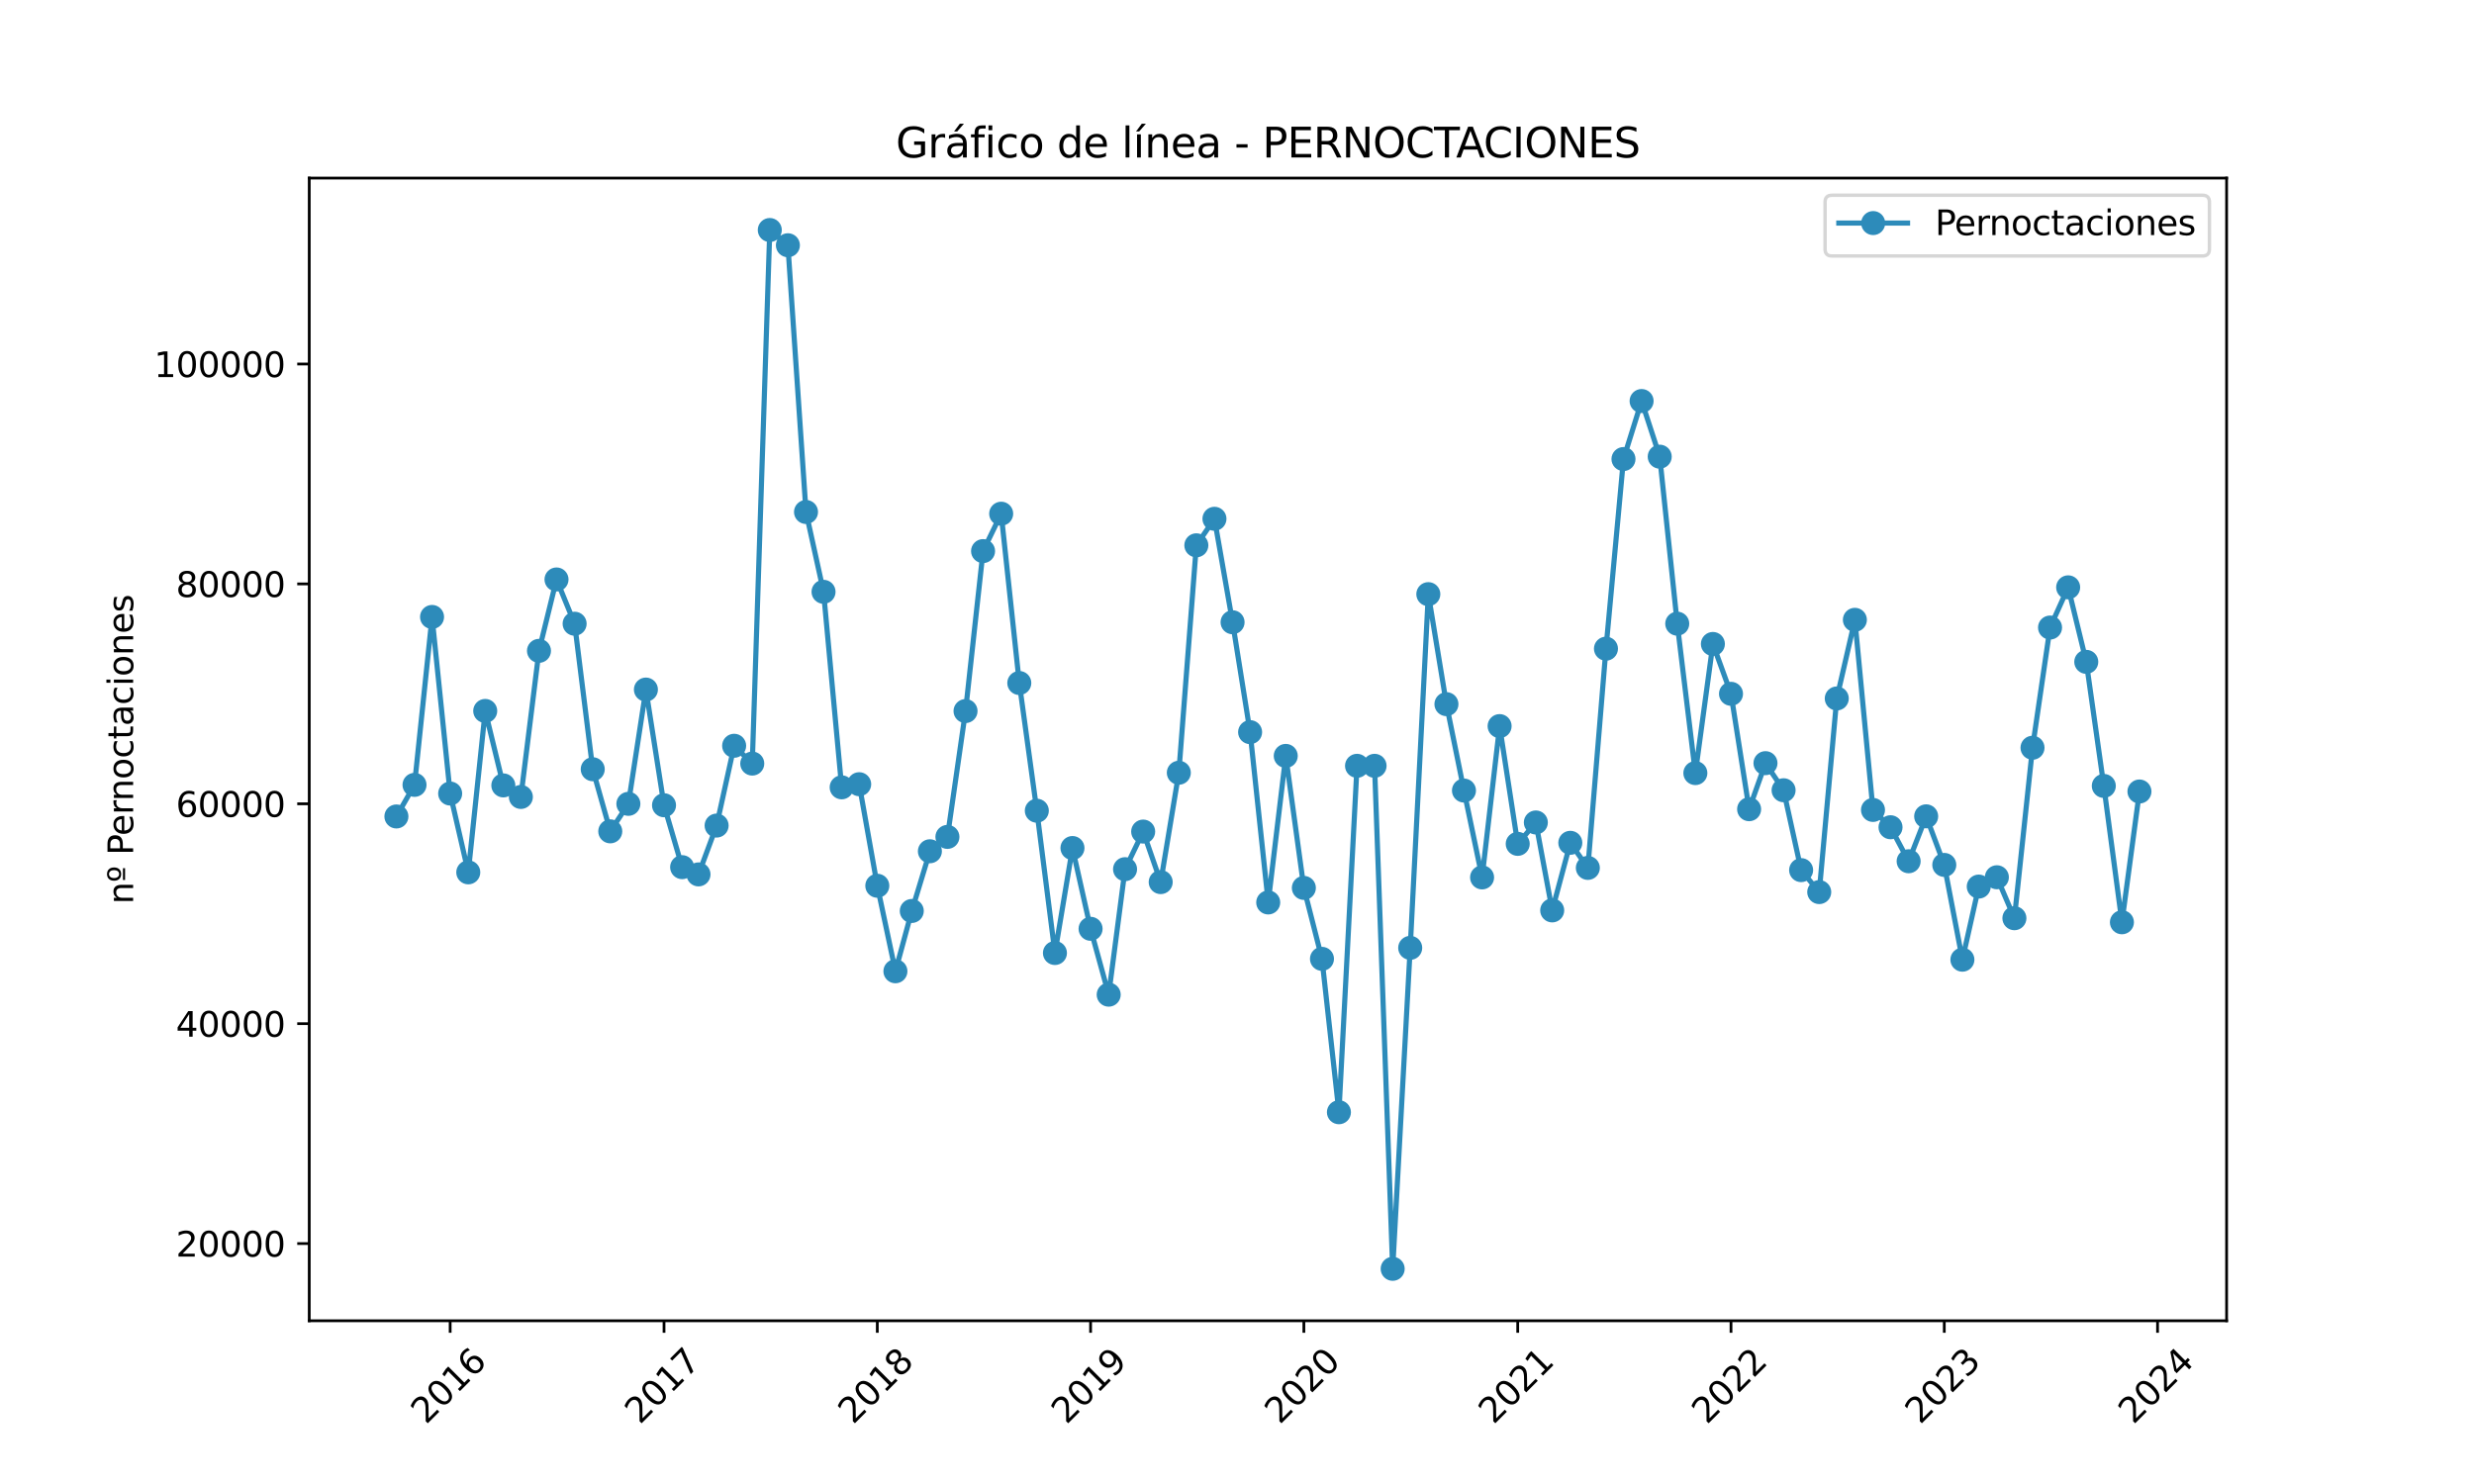 <?xml version="1.0" encoding="utf-8" standalone="no"?>
<!DOCTYPE svg PUBLIC "-//W3C//DTD SVG 1.1//EN"
  "http://www.w3.org/Graphics/SVG/1.1/DTD/svg11.dtd">
<svg xmlns:xlink="http://www.w3.org/1999/xlink" width="720pt" height="432pt" viewBox="0 0 720 432" xmlns="http://www.w3.org/2000/svg" version="1.1">
 <defs>
  <style type="text/css">*{stroke-linejoin: round; stroke-linecap: butt}</style>
 </defs>
 <g id="figure_1">
  <g id="patch_1">
   <path d="M 0 432 
L 720 432 
L 720 0 
L 0 0 
z
" style="fill: #ffffff"/>
  </g>
  <g id="axes_1">
   <g id="patch_2">
    <path d="M 90 384.48 
L 648 384.48 
L 648 51.84 
L 90 51.84 
z
" style="fill: #ffffff"/>
   </g>
   <g id="matplotlib.axis_1">
    <g id="xtick_1">
     <g id="line2d_1">
      <defs>
       <path id="m1e15890be8" d="M 0 0 
L 0 3.5 
" style="stroke: #000000; stroke-width: 0.8"/>
      </defs>
      <g>
       <use xlink:href="#m1e15890be8" x="131.009" y="384.48" style="stroke: #000000; stroke-width: 0.8"/>
      </g>
     </g>
     <g id="text_1">
      <!-- 2016 -->
      <g transform="translate(123.962 414.849) rotate(-45) scale(0.1 -0.1)">
       <defs>
        <path id="DejaVuSans-32" d="M 1228 531 
L 3431 531 
L 3431 0 
L 469 0 
L 469 531 
Q 828 903 1448 1529 
Q 2069 2156 2228 2338 
Q 2531 2678 2651 2914 
Q 2772 3150 2772 3378 
Q 2772 3750 2511 3984 
Q 2250 4219 1831 4219 
Q 1534 4219 1204 4116 
Q 875 4013 500 3803 
L 500 4441 
Q 881 4594 1212 4672 
Q 1544 4750 1819 4750 
Q 2544 4750 2975 4387 
Q 3406 4025 3406 3419 
Q 3406 3131 3298 2873 
Q 3191 2616 2906 2266 
Q 2828 2175 2409 1742 
Q 1991 1309 1228 531 
z
" transform="scale(0.016)"/>
        <path id="DejaVuSans-30" d="M 2034 4250 
Q 1547 4250 1301 3770 
Q 1056 3291 1056 2328 
Q 1056 1369 1301 889 
Q 1547 409 2034 409 
Q 2525 409 2770 889 
Q 3016 1369 3016 2328 
Q 3016 3291 2770 3770 
Q 2525 4250 2034 4250 
z
M 2034 4750 
Q 2819 4750 3233 4129 
Q 3647 3509 3647 2328 
Q 3647 1150 3233 529 
Q 2819 -91 2034 -91 
Q 1250 -91 836 529 
Q 422 1150 422 2328 
Q 422 3509 836 4129 
Q 1250 4750 2034 4750 
z
" transform="scale(0.016)"/>
        <path id="DejaVuSans-31" d="M 794 531 
L 1825 531 
L 1825 4091 
L 703 3866 
L 703 4441 
L 1819 4666 
L 2450 4666 
L 2450 531 
L 3481 531 
L 3481 0 
L 794 0 
L 794 531 
z
" transform="scale(0.016)"/>
        <path id="DejaVuSans-36" d="M 2113 2584 
Q 1688 2584 1439 2293 
Q 1191 2003 1191 1497 
Q 1191 994 1439 701 
Q 1688 409 2113 409 
Q 2538 409 2786 701 
Q 3034 994 3034 1497 
Q 3034 2003 2786 2293 
Q 2538 2584 2113 2584 
z
M 3366 4563 
L 3366 3988 
Q 3128 4100 2886 4159 
Q 2644 4219 2406 4219 
Q 1781 4219 1451 3797 
Q 1122 3375 1075 2522 
Q 1259 2794 1537 2939 
Q 1816 3084 2150 3084 
Q 2853 3084 3261 2657 
Q 3669 2231 3669 1497 
Q 3669 778 3244 343 
Q 2819 -91 2113 -91 
Q 1303 -91 875 529 
Q 447 1150 447 2328 
Q 447 3434 972 4092 
Q 1497 4750 2381 4750 
Q 2619 4750 2861 4703 
Q 3103 4656 3366 4563 
z
" transform="scale(0.016)"/>
       </defs>
       <use xlink:href="#DejaVuSans-32"/>
       <use xlink:href="#DejaVuSans-30" x="63.623"/>
       <use xlink:href="#DejaVuSans-31" x="127.246"/>
       <use xlink:href="#DejaVuSans-36" x="190.869"/>
      </g>
     </g>
    </g>
    <g id="xtick_2">
     <g id="line2d_2">
      <g>
       <use xlink:href="#m1e15890be8" x="193.249" y="384.48" style="stroke: #000000; stroke-width: 0.8"/>
      </g>
     </g>
     <g id="text_2">
      <!-- 2017 -->
      <g transform="translate(186.202 414.849) rotate(-45) scale(0.1 -0.1)">
       <defs>
        <path id="DejaVuSans-37" d="M 525 4666 
L 3525 4666 
L 3525 4397 
L 1831 0 
L 1172 0 
L 2766 4134 
L 525 4134 
L 525 4666 
z
" transform="scale(0.016)"/>
       </defs>
       <use xlink:href="#DejaVuSans-32"/>
       <use xlink:href="#DejaVuSans-30" x="63.623"/>
       <use xlink:href="#DejaVuSans-31" x="127.246"/>
       <use xlink:href="#DejaVuSans-37" x="190.869"/>
      </g>
     </g>
    </g>
    <g id="xtick_3">
     <g id="line2d_3">
      <g>
       <use xlink:href="#m1e15890be8" x="255.319" y="384.48" style="stroke: #000000; stroke-width: 0.8"/>
      </g>
     </g>
     <g id="text_3">
      <!-- 2018 -->
      <g transform="translate(248.272 414.849) rotate(-45) scale(0.1 -0.1)">
       <defs>
        <path id="DejaVuSans-38" d="M 2034 2216 
Q 1584 2216 1326 1975 
Q 1069 1734 1069 1313 
Q 1069 891 1326 650 
Q 1584 409 2034 409 
Q 2484 409 2743 651 
Q 3003 894 3003 1313 
Q 3003 1734 2745 1975 
Q 2488 2216 2034 2216 
z
M 1403 2484 
Q 997 2584 770 2862 
Q 544 3141 544 3541 
Q 544 4100 942 4425 
Q 1341 4750 2034 4750 
Q 2731 4750 3128 4425 
Q 3525 4100 3525 3541 
Q 3525 3141 3298 2862 
Q 3072 2584 2669 2484 
Q 3125 2378 3379 2068 
Q 3634 1759 3634 1313 
Q 3634 634 3220 271 
Q 2806 -91 2034 -91 
Q 1263 -91 848 271 
Q 434 634 434 1313 
Q 434 1759 690 2068 
Q 947 2378 1403 2484 
z
M 1172 3481 
Q 1172 3119 1398 2916 
Q 1625 2713 2034 2713 
Q 2441 2713 2670 2916 
Q 2900 3119 2900 3481 
Q 2900 3844 2670 4047 
Q 2441 4250 2034 4250 
Q 1625 4250 1398 4047 
Q 1172 3844 1172 3481 
z
" transform="scale(0.016)"/>
       </defs>
       <use xlink:href="#DejaVuSans-32"/>
       <use xlink:href="#DejaVuSans-30" x="63.623"/>
       <use xlink:href="#DejaVuSans-31" x="127.246"/>
       <use xlink:href="#DejaVuSans-38" x="190.869"/>
      </g>
     </g>
    </g>
    <g id="xtick_4">
     <g id="line2d_4">
      <g>
       <use xlink:href="#m1e15890be8" x="317.388" y="384.48" style="stroke: #000000; stroke-width: 0.8"/>
      </g>
     </g>
     <g id="text_4">
      <!-- 2019 -->
      <g transform="translate(310.342 414.849) rotate(-45) scale(0.1 -0.1)">
       <defs>
        <path id="DejaVuSans-39" d="M 703 97 
L 703 672 
Q 941 559 1184 500 
Q 1428 441 1663 441 
Q 2288 441 2617 861 
Q 2947 1281 2994 2138 
Q 2813 1869 2534 1725 
Q 2256 1581 1919 1581 
Q 1219 1581 811 2004 
Q 403 2428 403 3163 
Q 403 3881 828 4315 
Q 1253 4750 1959 4750 
Q 2769 4750 3195 4129 
Q 3622 3509 3622 2328 
Q 3622 1225 3098 567 
Q 2575 -91 1691 -91 
Q 1453 -91 1209 -44 
Q 966 3 703 97 
z
M 1959 2075 
Q 2384 2075 2632 2365 
Q 2881 2656 2881 3163 
Q 2881 3666 2632 3958 
Q 2384 4250 1959 4250 
Q 1534 4250 1286 3958 
Q 1038 3666 1038 3163 
Q 1038 2656 1286 2365 
Q 1534 2075 1959 2075 
z
" transform="scale(0.016)"/>
       </defs>
       <use xlink:href="#DejaVuSans-32"/>
       <use xlink:href="#DejaVuSans-30" x="63.623"/>
       <use xlink:href="#DejaVuSans-31" x="127.246"/>
       <use xlink:href="#DejaVuSans-39" x="190.869"/>
      </g>
     </g>
    </g>
    <g id="xtick_5">
     <g id="line2d_5">
      <g>
       <use xlink:href="#m1e15890be8" x="379.458" y="384.48" style="stroke: #000000; stroke-width: 0.8"/>
      </g>
     </g>
     <g id="text_5">
      <!-- 2020 -->
      <g transform="translate(372.412 414.849) rotate(-45) scale(0.1 -0.1)">
       <use xlink:href="#DejaVuSans-32"/>
       <use xlink:href="#DejaVuSans-30" x="63.623"/>
       <use xlink:href="#DejaVuSans-32" x="127.246"/>
       <use xlink:href="#DejaVuSans-30" x="190.869"/>
      </g>
     </g>
    </g>
    <g id="xtick_6">
     <g id="line2d_6">
      <g>
       <use xlink:href="#m1e15890be8" x="441.698" y="384.48" style="stroke: #000000; stroke-width: 0.8"/>
      </g>
     </g>
     <g id="text_6">
      <!-- 2021 -->
      <g transform="translate(434.652 414.849) rotate(-45) scale(0.1 -0.1)">
       <use xlink:href="#DejaVuSans-32"/>
       <use xlink:href="#DejaVuSans-30" x="63.623"/>
       <use xlink:href="#DejaVuSans-32" x="127.246"/>
       <use xlink:href="#DejaVuSans-31" x="190.869"/>
      </g>
     </g>
    </g>
    <g id="xtick_7">
     <g id="line2d_7">
      <g>
       <use xlink:href="#m1e15890be8" x="503.768" y="384.48" style="stroke: #000000; stroke-width: 0.8"/>
      </g>
     </g>
     <g id="text_7">
      <!-- 2022 -->
      <g transform="translate(496.721 414.849) rotate(-45) scale(0.1 -0.1)">
       <use xlink:href="#DejaVuSans-32"/>
       <use xlink:href="#DejaVuSans-30" x="63.623"/>
       <use xlink:href="#DejaVuSans-32" x="127.246"/>
       <use xlink:href="#DejaVuSans-32" x="190.869"/>
      </g>
     </g>
    </g>
    <g id="xtick_8">
     <g id="line2d_8">
      <g>
       <use xlink:href="#m1e15890be8" x="565.838" y="384.48" style="stroke: #000000; stroke-width: 0.8"/>
      </g>
     </g>
     <g id="text_8">
      <!-- 2023 -->
      <g transform="translate(558.791 414.849) rotate(-45) scale(0.1 -0.1)">
       <defs>
        <path id="DejaVuSans-33" d="M 2597 2516 
Q 3050 2419 3304 2112 
Q 3559 1806 3559 1356 
Q 3559 666 3084 287 
Q 2609 -91 1734 -91 
Q 1441 -91 1130 -33 
Q 819 25 488 141 
L 488 750 
Q 750 597 1062 519 
Q 1375 441 1716 441 
Q 2309 441 2620 675 
Q 2931 909 2931 1356 
Q 2931 1769 2642 2001 
Q 2353 2234 1838 2234 
L 1294 2234 
L 1294 2753 
L 1863 2753 
Q 2328 2753 2575 2939 
Q 2822 3125 2822 3475 
Q 2822 3834 2567 4026 
Q 2313 4219 1838 4219 
Q 1578 4219 1281 4162 
Q 984 4106 628 3988 
L 628 4550 
Q 988 4650 1302 4700 
Q 1616 4750 1894 4750 
Q 2613 4750 3031 4423 
Q 3450 4097 3450 3541 
Q 3450 3153 3228 2886 
Q 3006 2619 2597 2516 
z
" transform="scale(0.016)"/>
       </defs>
       <use xlink:href="#DejaVuSans-32"/>
       <use xlink:href="#DejaVuSans-30" x="63.623"/>
       <use xlink:href="#DejaVuSans-32" x="127.246"/>
       <use xlink:href="#DejaVuSans-33" x="190.869"/>
      </g>
     </g>
    </g>
    <g id="xtick_9">
     <g id="line2d_9">
      <g>
       <use xlink:href="#m1e15890be8" x="627.908" y="384.48" style="stroke: #000000; stroke-width: 0.8"/>
      </g>
     </g>
     <g id="text_9">
      <!-- 2024 -->
      <g transform="translate(620.861 414.849) rotate(-45) scale(0.1 -0.1)">
       <defs>
        <path id="DejaVuSans-34" d="M 2419 4116 
L 825 1625 
L 2419 1625 
L 2419 4116 
z
M 2253 4666 
L 3047 4666 
L 3047 1625 
L 3713 1625 
L 3713 1100 
L 3047 1100 
L 3047 0 
L 2419 0 
L 2419 1100 
L 313 1100 
L 313 1709 
L 2253 4666 
z
" transform="scale(0.016)"/>
       </defs>
       <use xlink:href="#DejaVuSans-32"/>
       <use xlink:href="#DejaVuSans-30" x="63.623"/>
       <use xlink:href="#DejaVuSans-32" x="127.246"/>
       <use xlink:href="#DejaVuSans-34" x="190.869"/>
      </g>
     </g>
    </g>
   </g>
   <g id="matplotlib.axis_2">
    <g id="ytick_1">
     <g id="line2d_10">
      <defs>
       <path id="m5a2176516f" d="M 0 0 
L -3.5 0 
" style="stroke: #000000; stroke-width: 0.8"/>
      </defs>
      <g>
       <use xlink:href="#m5a2176516f" x="90" y="362.005" style="stroke: #000000; stroke-width: 0.8"/>
      </g>
     </g>
     <g id="text_10">
      <!-- 20000 -->
      <g transform="translate(51.188 365.804) scale(0.1 -0.1)">
       <use xlink:href="#DejaVuSans-32"/>
       <use xlink:href="#DejaVuSans-30" x="63.623"/>
       <use xlink:href="#DejaVuSans-30" x="127.246"/>
       <use xlink:href="#DejaVuSans-30" x="190.869"/>
       <use xlink:href="#DejaVuSans-30" x="254.492"/>
      </g>
     </g>
    </g>
    <g id="ytick_2">
     <g id="line2d_11">
      <g>
       <use xlink:href="#m5a2176516f" x="90" y="297.995" style="stroke: #000000; stroke-width: 0.8"/>
      </g>
     </g>
     <g id="text_11">
      <!-- 40000 -->
      <g transform="translate(51.188 301.794) scale(0.1 -0.1)">
       <use xlink:href="#DejaVuSans-34"/>
       <use xlink:href="#DejaVuSans-30" x="63.623"/>
       <use xlink:href="#DejaVuSans-30" x="127.246"/>
       <use xlink:href="#DejaVuSans-30" x="190.869"/>
       <use xlink:href="#DejaVuSans-30" x="254.492"/>
      </g>
     </g>
    </g>
    <g id="ytick_3">
     <g id="line2d_12">
      <g>
       <use xlink:href="#m5a2176516f" x="90" y="233.985" style="stroke: #000000; stroke-width: 0.8"/>
      </g>
     </g>
     <g id="text_12">
      <!-- 60000 -->
      <g transform="translate(51.188 237.784) scale(0.1 -0.1)">
       <use xlink:href="#DejaVuSans-36"/>
       <use xlink:href="#DejaVuSans-30" x="63.623"/>
       <use xlink:href="#DejaVuSans-30" x="127.246"/>
       <use xlink:href="#DejaVuSans-30" x="190.869"/>
       <use xlink:href="#DejaVuSans-30" x="254.492"/>
      </g>
     </g>
    </g>
    <g id="ytick_4">
     <g id="line2d_13">
      <g>
       <use xlink:href="#m5a2176516f" x="90" y="169.975" style="stroke: #000000; stroke-width: 0.8"/>
      </g>
     </g>
     <g id="text_13">
      <!-- 80000 -->
      <g transform="translate(51.188 173.774) scale(0.1 -0.1)">
       <use xlink:href="#DejaVuSans-38"/>
       <use xlink:href="#DejaVuSans-30" x="63.623"/>
       <use xlink:href="#DejaVuSans-30" x="127.246"/>
       <use xlink:href="#DejaVuSans-30" x="190.869"/>
       <use xlink:href="#DejaVuSans-30" x="254.492"/>
      </g>
     </g>
    </g>
    <g id="ytick_5">
     <g id="line2d_14">
      <g>
       <use xlink:href="#m5a2176516f" x="90" y="105.965" style="stroke: #000000; stroke-width: 0.8"/>
      </g>
     </g>
     <g id="text_14">
      <!-- 100000 -->
      <g transform="translate(44.825 109.764) scale(0.1 -0.1)">
       <use xlink:href="#DejaVuSans-31"/>
       <use xlink:href="#DejaVuSans-30" x="63.623"/>
       <use xlink:href="#DejaVuSans-30" x="127.246"/>
       <use xlink:href="#DejaVuSans-30" x="190.869"/>
       <use xlink:href="#DejaVuSans-30" x="254.492"/>
       <use xlink:href="#DejaVuSans-30" x="318.115"/>
      </g>
     </g>
    </g>
    <g id="text_15">
     <!-- nº Pernoctaciones -->
     <g transform="translate(38.745 263.201) rotate(-90) scale(0.1 -0.1)">
      <defs>
       <path id="DejaVuSans-6e" d="M 3513 2113 
L 3513 0 
L 2938 0 
L 2938 2094 
Q 2938 2591 2744 2837 
Q 2550 3084 2163 3084 
Q 1697 3084 1428 2787 
Q 1159 2491 1159 1978 
L 1159 0 
L 581 0 
L 581 3500 
L 1159 3500 
L 1159 2956 
Q 1366 3272 1645 3428 
Q 1925 3584 2291 3584 
Q 2894 3584 3203 3211 
Q 3513 2838 3513 2113 
z
" transform="scale(0.016)"/>
       <path id="DejaVuSans-ba" d="M 434 1850 
L 2584 1850 
L 2584 1466 
L 434 1466 
L 434 1850 
z
M 1509 4750 
Q 2069 4750 2391 4404 
Q 2713 4059 2713 3463 
Q 2713 2866 2391 2523 
Q 2069 2181 1509 2181 
Q 950 2181 625 2525 
Q 300 2869 300 3463 
Q 300 4059 625 4404 
Q 950 4750 1509 4750 
z
M 1509 4391 
Q 1181 4391 984 4139 
Q 788 3888 788 3463 
Q 788 3047 986 2797 
Q 1184 2547 1509 2547 
Q 1838 2547 2033 2797 
Q 2228 3047 2228 3463 
Q 2228 3891 2034 4141 
Q 1841 4391 1509 4391 
z
" transform="scale(0.016)"/>
       <path id="DejaVuSans-20" transform="scale(0.016)"/>
       <path id="DejaVuSans-50" d="M 1259 4147 
L 1259 2394 
L 2053 2394 
Q 2494 2394 2734 2622 
Q 2975 2850 2975 3272 
Q 2975 3691 2734 3919 
Q 2494 4147 2053 4147 
L 1259 4147 
z
M 628 4666 
L 2053 4666 
Q 2838 4666 3239 4311 
Q 3641 3956 3641 3272 
Q 3641 2581 3239 2228 
Q 2838 1875 2053 1875 
L 1259 1875 
L 1259 0 
L 628 0 
L 628 4666 
z
" transform="scale(0.016)"/>
       <path id="DejaVuSans-65" d="M 3597 1894 
L 3597 1613 
L 953 1613 
Q 991 1019 1311 708 
Q 1631 397 2203 397 
Q 2534 397 2845 478 
Q 3156 559 3463 722 
L 3463 178 
Q 3153 47 2828 -22 
Q 2503 -91 2169 -91 
Q 1331 -91 842 396 
Q 353 884 353 1716 
Q 353 2575 817 3079 
Q 1281 3584 2069 3584 
Q 2775 3584 3186 3129 
Q 3597 2675 3597 1894 
z
M 3022 2063 
Q 3016 2534 2758 2815 
Q 2500 3097 2075 3097 
Q 1594 3097 1305 2825 
Q 1016 2553 972 2059 
L 3022 2063 
z
" transform="scale(0.016)"/>
       <path id="DejaVuSans-72" d="M 2631 2963 
Q 2534 3019 2420 3045 
Q 2306 3072 2169 3072 
Q 1681 3072 1420 2755 
Q 1159 2438 1159 1844 
L 1159 0 
L 581 0 
L 581 3500 
L 1159 3500 
L 1159 2956 
Q 1341 3275 1631 3429 
Q 1922 3584 2338 3584 
Q 2397 3584 2469 3576 
Q 2541 3569 2628 3553 
L 2631 2963 
z
" transform="scale(0.016)"/>
       <path id="DejaVuSans-6f" d="M 1959 3097 
Q 1497 3097 1228 2736 
Q 959 2375 959 1747 
Q 959 1119 1226 758 
Q 1494 397 1959 397 
Q 2419 397 2687 759 
Q 2956 1122 2956 1747 
Q 2956 2369 2687 2733 
Q 2419 3097 1959 3097 
z
M 1959 3584 
Q 2709 3584 3137 3096 
Q 3566 2609 3566 1747 
Q 3566 888 3137 398 
Q 2709 -91 1959 -91 
Q 1206 -91 779 398 
Q 353 888 353 1747 
Q 353 2609 779 3096 
Q 1206 3584 1959 3584 
z
" transform="scale(0.016)"/>
       <path id="DejaVuSans-63" d="M 3122 3366 
L 3122 2828 
Q 2878 2963 2633 3030 
Q 2388 3097 2138 3097 
Q 1578 3097 1268 2742 
Q 959 2388 959 1747 
Q 959 1106 1268 751 
Q 1578 397 2138 397 
Q 2388 397 2633 464 
Q 2878 531 3122 666 
L 3122 134 
Q 2881 22 2623 -34 
Q 2366 -91 2075 -91 
Q 1284 -91 818 406 
Q 353 903 353 1747 
Q 353 2603 823 3093 
Q 1294 3584 2113 3584 
Q 2378 3584 2631 3529 
Q 2884 3475 3122 3366 
z
" transform="scale(0.016)"/>
       <path id="DejaVuSans-74" d="M 1172 4494 
L 1172 3500 
L 2356 3500 
L 2356 3053 
L 1172 3053 
L 1172 1153 
Q 1172 725 1289 603 
Q 1406 481 1766 481 
L 2356 481 
L 2356 0 
L 1766 0 
Q 1100 0 847 248 
Q 594 497 594 1153 
L 594 3053 
L 172 3053 
L 172 3500 
L 594 3500 
L 594 4494 
L 1172 4494 
z
" transform="scale(0.016)"/>
       <path id="DejaVuSans-61" d="M 2194 1759 
Q 1497 1759 1228 1600 
Q 959 1441 959 1056 
Q 959 750 1161 570 
Q 1363 391 1709 391 
Q 2188 391 2477 730 
Q 2766 1069 2766 1631 
L 2766 1759 
L 2194 1759 
z
M 3341 1997 
L 3341 0 
L 2766 0 
L 2766 531 
Q 2569 213 2275 61 
Q 1981 -91 1556 -91 
Q 1019 -91 701 211 
Q 384 513 384 1019 
Q 384 1609 779 1909 
Q 1175 2209 1959 2209 
L 2766 2209 
L 2766 2266 
Q 2766 2663 2505 2880 
Q 2244 3097 1772 3097 
Q 1472 3097 1187 3025 
Q 903 2953 641 2809 
L 641 3341 
Q 956 3463 1253 3523 
Q 1550 3584 1831 3584 
Q 2591 3584 2966 3190 
Q 3341 2797 3341 1997 
z
" transform="scale(0.016)"/>
       <path id="DejaVuSans-69" d="M 603 3500 
L 1178 3500 
L 1178 0 
L 603 0 
L 603 3500 
z
M 603 4863 
L 1178 4863 
L 1178 4134 
L 603 4134 
L 603 4863 
z
" transform="scale(0.016)"/>
       <path id="DejaVuSans-73" d="M 2834 3397 
L 2834 2853 
Q 2591 2978 2328 3040 
Q 2066 3103 1784 3103 
Q 1356 3103 1142 2972 
Q 928 2841 928 2578 
Q 928 2378 1081 2264 
Q 1234 2150 1697 2047 
L 1894 2003 
Q 2506 1872 2764 1633 
Q 3022 1394 3022 966 
Q 3022 478 2636 193 
Q 2250 -91 1575 -91 
Q 1294 -91 989 -36 
Q 684 19 347 128 
L 347 722 
Q 666 556 975 473 
Q 1284 391 1588 391 
Q 1994 391 2212 530 
Q 2431 669 2431 922 
Q 2431 1156 2273 1281 
Q 2116 1406 1581 1522 
L 1381 1569 
Q 847 1681 609 1914 
Q 372 2147 372 2553 
Q 372 3047 722 3315 
Q 1072 3584 1716 3584 
Q 2034 3584 2315 3537 
Q 2597 3491 2834 3397 
z
" transform="scale(0.016)"/>
      </defs>
      <use xlink:href="#DejaVuSans-6e"/>
      <use xlink:href="#DejaVuSans-ba" x="63.379"/>
      <use xlink:href="#DejaVuSans-20" x="110.498"/>
      <use xlink:href="#DejaVuSans-50" x="142.285"/>
      <use xlink:href="#DejaVuSans-65" x="198.963"/>
      <use xlink:href="#DejaVuSans-72" x="260.486"/>
      <use xlink:href="#DejaVuSans-6e" x="299.85"/>
      <use xlink:href="#DejaVuSans-6f" x="363.229"/>
      <use xlink:href="#DejaVuSans-63" x="424.41"/>
      <use xlink:href="#DejaVuSans-74" x="479.391"/>
      <use xlink:href="#DejaVuSans-61" x="518.6"/>
      <use xlink:href="#DejaVuSans-63" x="579.879"/>
      <use xlink:href="#DejaVuSans-69" x="634.859"/>
      <use xlink:href="#DejaVuSans-6f" x="662.643"/>
      <use xlink:href="#DejaVuSans-6e" x="723.824"/>
      <use xlink:href="#DejaVuSans-65" x="787.203"/>
      <use xlink:href="#DejaVuSans-73" x="848.727"/>
     </g>
    </g>
   </g>
   <g id="line2d_15">
    <path d="M 115.364 237.678 
L 120.635 228.48 
L 125.737 179.595 
L 131.009 231.005 
L 136.28 253.943 
L 141.212 206.957 
L 146.484 228.637 
L 151.585 231.997 
L 156.857 189.463 
L 161.959 168.685 
L 167.23 181.57 
L 172.502 223.926 
L 177.604 242.009 
L 182.875 234.001 
L 187.977 200.738 
L 193.249 234.414 
L 198.52 252.433 
L 203.282 254.542 
L 208.554 240.325 
L 213.655 217.099 
L 218.927 222.281 
L 224.028 66.96 
L 229.3 71.396 
L 234.572 149.043 
L 239.674 172.282 
L 244.945 229.197 
L 250.047 228.288 
L 255.319 257.848 
L 260.59 282.741 
L 265.352 265.187 
L 270.623 247.808 
L 275.725 243.625 
L 280.997 206.995 
L 286.098 160.428 
L 291.37 149.54 
L 296.642 198.827 
L 301.743 236.004 
L 307.015 277.425 
L 312.117 246.864 
L 317.388 270.378 
L 322.66 289.552 
L 327.422 253.022 
L 332.693 242.076 
L 337.795 256.785 
L 343.067 224.947 
L 348.168 158.744 
L 353.44 151.021 
L 358.712 181.141 
L 363.813 213.13 
L 369.085 262.709 
L 374.187 220.047 
L 379.458 258.475 
L 384.73 279.128 
L 389.662 323.778 
L 394.933 222.935 
L 400.035 222.935 
L 405.307 369.36 
L 410.408 275.928 
L 415.68 172.961 
L 420.952 204.985 
L 426.053 230.135 
L 431.325 255.419 
L 436.427 211.373 
L 441.698 245.654 
L 446.97 239.426 
L 451.732 265.023 
L 457.003 245.347 
L 462.105 252.65 
L 467.377 188.835 
L 472.478 133.63 
L 477.75 116.741 
L 483.022 132.938 
L 488.123 181.557 
L 493.395 225.049 
L 498.497 187.462 
L 503.768 201.973 
L 509.04 235.563 
L 513.801 222.159 
L 519.073 230.045 
L 524.175 253.297 
L 529.446 259.691 
L 534.548 203.327 
L 539.82 180.434 
L 545.091 235.777 
L 550.193 240.815 
L 555.465 250.717 
L 560.566 237.64 
L 565.838 251.78 
L 571.11 279.371 
L 575.871 258.088 
L 581.143 255.374 
L 586.245 267.296 
L 591.516 217.672 
L 596.618 182.681 
L 601.89 170.977 
L 607.161 192.67 
L 612.263 228.787 
L 617.535 268.477 
L 622.636 230.41 
" clip-path="url(#pac639913c8)" style="fill: none; stroke: #2d8bba; stroke-width: 1.5; stroke-linecap: square"/>
    <defs>
     <path id="m17017c4b5e" d="M 0 3 
C 0.796 3 1.559 2.684 2.121 2.121 
C 2.684 1.559 3 0.796 3 0 
C 3 -0.796 2.684 -1.559 2.121 -2.121 
C 1.559 -2.684 0.796 -3 0 -3 
C -0.796 -3 -1.559 -2.684 -2.121 -2.121 
C -2.684 -1.559 -3 -0.796 -3 0 
C -3 0.796 -2.684 1.559 -2.121 2.121 
C -1.559 2.684 -0.796 3 0 3 
z
" style="stroke: #2d8bba"/>
    </defs>
    <g clip-path="url(#pac639913c8)">
     <use xlink:href="#m17017c4b5e" x="115.364" y="237.678" style="fill: #2d8bba; stroke: #2d8bba"/>
     <use xlink:href="#m17017c4b5e" x="120.635" y="228.48" style="fill: #2d8bba; stroke: #2d8bba"/>
     <use xlink:href="#m17017c4b5e" x="125.737" y="179.595" style="fill: #2d8bba; stroke: #2d8bba"/>
     <use xlink:href="#m17017c4b5e" x="131.009" y="231.005" style="fill: #2d8bba; stroke: #2d8bba"/>
     <use xlink:href="#m17017c4b5e" x="136.28" y="253.943" style="fill: #2d8bba; stroke: #2d8bba"/>
     <use xlink:href="#m17017c4b5e" x="141.212" y="206.957" style="fill: #2d8bba; stroke: #2d8bba"/>
     <use xlink:href="#m17017c4b5e" x="146.484" y="228.637" style="fill: #2d8bba; stroke: #2d8bba"/>
     <use xlink:href="#m17017c4b5e" x="151.585" y="231.997" style="fill: #2d8bba; stroke: #2d8bba"/>
     <use xlink:href="#m17017c4b5e" x="156.857" y="189.463" style="fill: #2d8bba; stroke: #2d8bba"/>
     <use xlink:href="#m17017c4b5e" x="161.959" y="168.685" style="fill: #2d8bba; stroke: #2d8bba"/>
     <use xlink:href="#m17017c4b5e" x="167.23" y="181.57" style="fill: #2d8bba; stroke: #2d8bba"/>
     <use xlink:href="#m17017c4b5e" x="172.502" y="223.926" style="fill: #2d8bba; stroke: #2d8bba"/>
     <use xlink:href="#m17017c4b5e" x="177.604" y="242.009" style="fill: #2d8bba; stroke: #2d8bba"/>
     <use xlink:href="#m17017c4b5e" x="182.875" y="234.001" style="fill: #2d8bba; stroke: #2d8bba"/>
     <use xlink:href="#m17017c4b5e" x="187.977" y="200.738" style="fill: #2d8bba; stroke: #2d8bba"/>
     <use xlink:href="#m17017c4b5e" x="193.249" y="234.414" style="fill: #2d8bba; stroke: #2d8bba"/>
     <use xlink:href="#m17017c4b5e" x="198.52" y="252.433" style="fill: #2d8bba; stroke: #2d8bba"/>
     <use xlink:href="#m17017c4b5e" x="203.282" y="254.542" style="fill: #2d8bba; stroke: #2d8bba"/>
     <use xlink:href="#m17017c4b5e" x="208.554" y="240.325" style="fill: #2d8bba; stroke: #2d8bba"/>
     <use xlink:href="#m17017c4b5e" x="213.655" y="217.099" style="fill: #2d8bba; stroke: #2d8bba"/>
     <use xlink:href="#m17017c4b5e" x="218.927" y="222.281" style="fill: #2d8bba; stroke: #2d8bba"/>
     <use xlink:href="#m17017c4b5e" x="224.028" y="66.96" style="fill: #2d8bba; stroke: #2d8bba"/>
     <use xlink:href="#m17017c4b5e" x="229.3" y="71.396" style="fill: #2d8bba; stroke: #2d8bba"/>
     <use xlink:href="#m17017c4b5e" x="234.572" y="149.043" style="fill: #2d8bba; stroke: #2d8bba"/>
     <use xlink:href="#m17017c4b5e" x="239.674" y="172.282" style="fill: #2d8bba; stroke: #2d8bba"/>
     <use xlink:href="#m17017c4b5e" x="244.945" y="229.197" style="fill: #2d8bba; stroke: #2d8bba"/>
     <use xlink:href="#m17017c4b5e" x="250.047" y="228.288" style="fill: #2d8bba; stroke: #2d8bba"/>
     <use xlink:href="#m17017c4b5e" x="255.319" y="257.848" style="fill: #2d8bba; stroke: #2d8bba"/>
     <use xlink:href="#m17017c4b5e" x="260.59" y="282.741" style="fill: #2d8bba; stroke: #2d8bba"/>
     <use xlink:href="#m17017c4b5e" x="265.352" y="265.187" style="fill: #2d8bba; stroke: #2d8bba"/>
     <use xlink:href="#m17017c4b5e" x="270.623" y="247.808" style="fill: #2d8bba; stroke: #2d8bba"/>
     <use xlink:href="#m17017c4b5e" x="275.725" y="243.625" style="fill: #2d8bba; stroke: #2d8bba"/>
     <use xlink:href="#m17017c4b5e" x="280.997" y="206.995" style="fill: #2d8bba; stroke: #2d8bba"/>
     <use xlink:href="#m17017c4b5e" x="286.098" y="160.428" style="fill: #2d8bba; stroke: #2d8bba"/>
     <use xlink:href="#m17017c4b5e" x="291.37" y="149.54" style="fill: #2d8bba; stroke: #2d8bba"/>
     <use xlink:href="#m17017c4b5e" x="296.642" y="198.827" style="fill: #2d8bba; stroke: #2d8bba"/>
     <use xlink:href="#m17017c4b5e" x="301.743" y="236.004" style="fill: #2d8bba; stroke: #2d8bba"/>
     <use xlink:href="#m17017c4b5e" x="307.015" y="277.425" style="fill: #2d8bba; stroke: #2d8bba"/>
     <use xlink:href="#m17017c4b5e" x="312.117" y="246.864" style="fill: #2d8bba; stroke: #2d8bba"/>
     <use xlink:href="#m17017c4b5e" x="317.388" y="270.378" style="fill: #2d8bba; stroke: #2d8bba"/>
     <use xlink:href="#m17017c4b5e" x="322.66" y="289.552" style="fill: #2d8bba; stroke: #2d8bba"/>
     <use xlink:href="#m17017c4b5e" x="327.422" y="253.022" style="fill: #2d8bba; stroke: #2d8bba"/>
     <use xlink:href="#m17017c4b5e" x="332.693" y="242.076" style="fill: #2d8bba; stroke: #2d8bba"/>
     <use xlink:href="#m17017c4b5e" x="337.795" y="256.785" style="fill: #2d8bba; stroke: #2d8bba"/>
     <use xlink:href="#m17017c4b5e" x="343.067" y="224.947" style="fill: #2d8bba; stroke: #2d8bba"/>
     <use xlink:href="#m17017c4b5e" x="348.168" y="158.744" style="fill: #2d8bba; stroke: #2d8bba"/>
     <use xlink:href="#m17017c4b5e" x="353.44" y="151.021" style="fill: #2d8bba; stroke: #2d8bba"/>
     <use xlink:href="#m17017c4b5e" x="358.712" y="181.141" style="fill: #2d8bba; stroke: #2d8bba"/>
     <use xlink:href="#m17017c4b5e" x="363.813" y="213.13" style="fill: #2d8bba; stroke: #2d8bba"/>
     <use xlink:href="#m17017c4b5e" x="369.085" y="262.709" style="fill: #2d8bba; stroke: #2d8bba"/>
     <use xlink:href="#m17017c4b5e" x="374.187" y="220.047" style="fill: #2d8bba; stroke: #2d8bba"/>
     <use xlink:href="#m17017c4b5e" x="379.458" y="258.475" style="fill: #2d8bba; stroke: #2d8bba"/>
     <use xlink:href="#m17017c4b5e" x="384.73" y="279.128" style="fill: #2d8bba; stroke: #2d8bba"/>
     <use xlink:href="#m17017c4b5e" x="389.662" y="323.778" style="fill: #2d8bba; stroke: #2d8bba"/>
     <use xlink:href="#m17017c4b5e" x="394.933" y="222.935" style="fill: #2d8bba; stroke: #2d8bba"/>
     <use xlink:href="#m17017c4b5e" x="400.035" y="222.935" style="fill: #2d8bba; stroke: #2d8bba"/>
     <use xlink:href="#m17017c4b5e" x="405.307" y="369.36" style="fill: #2d8bba; stroke: #2d8bba"/>
     <use xlink:href="#m17017c4b5e" x="410.408" y="275.928" style="fill: #2d8bba; stroke: #2d8bba"/>
     <use xlink:href="#m17017c4b5e" x="415.68" y="172.961" style="fill: #2d8bba; stroke: #2d8bba"/>
     <use xlink:href="#m17017c4b5e" x="420.952" y="204.985" style="fill: #2d8bba; stroke: #2d8bba"/>
     <use xlink:href="#m17017c4b5e" x="426.053" y="230.135" style="fill: #2d8bba; stroke: #2d8bba"/>
     <use xlink:href="#m17017c4b5e" x="431.325" y="255.419" style="fill: #2d8bba; stroke: #2d8bba"/>
     <use xlink:href="#m17017c4b5e" x="436.427" y="211.373" style="fill: #2d8bba; stroke: #2d8bba"/>
     <use xlink:href="#m17017c4b5e" x="441.698" y="245.654" style="fill: #2d8bba; stroke: #2d8bba"/>
     <use xlink:href="#m17017c4b5e" x="446.97" y="239.426" style="fill: #2d8bba; stroke: #2d8bba"/>
     <use xlink:href="#m17017c4b5e" x="451.732" y="265.023" style="fill: #2d8bba; stroke: #2d8bba"/>
     <use xlink:href="#m17017c4b5e" x="457.003" y="245.347" style="fill: #2d8bba; stroke: #2d8bba"/>
     <use xlink:href="#m17017c4b5e" x="462.105" y="252.65" style="fill: #2d8bba; stroke: #2d8bba"/>
     <use xlink:href="#m17017c4b5e" x="467.377" y="188.835" style="fill: #2d8bba; stroke: #2d8bba"/>
     <use xlink:href="#m17017c4b5e" x="472.478" y="133.63" style="fill: #2d8bba; stroke: #2d8bba"/>
     <use xlink:href="#m17017c4b5e" x="477.75" y="116.741" style="fill: #2d8bba; stroke: #2d8bba"/>
     <use xlink:href="#m17017c4b5e" x="483.022" y="132.938" style="fill: #2d8bba; stroke: #2d8bba"/>
     <use xlink:href="#m17017c4b5e" x="488.123" y="181.557" style="fill: #2d8bba; stroke: #2d8bba"/>
     <use xlink:href="#m17017c4b5e" x="493.395" y="225.049" style="fill: #2d8bba; stroke: #2d8bba"/>
     <use xlink:href="#m17017c4b5e" x="498.497" y="187.462" style="fill: #2d8bba; stroke: #2d8bba"/>
     <use xlink:href="#m17017c4b5e" x="503.768" y="201.973" style="fill: #2d8bba; stroke: #2d8bba"/>
     <use xlink:href="#m17017c4b5e" x="509.04" y="235.563" style="fill: #2d8bba; stroke: #2d8bba"/>
     <use xlink:href="#m17017c4b5e" x="513.801" y="222.159" style="fill: #2d8bba; stroke: #2d8bba"/>
     <use xlink:href="#m17017c4b5e" x="519.073" y="230.045" style="fill: #2d8bba; stroke: #2d8bba"/>
     <use xlink:href="#m17017c4b5e" x="524.175" y="253.297" style="fill: #2d8bba; stroke: #2d8bba"/>
     <use xlink:href="#m17017c4b5e" x="529.446" y="259.691" style="fill: #2d8bba; stroke: #2d8bba"/>
     <use xlink:href="#m17017c4b5e" x="534.548" y="203.327" style="fill: #2d8bba; stroke: #2d8bba"/>
     <use xlink:href="#m17017c4b5e" x="539.82" y="180.434" style="fill: #2d8bba; stroke: #2d8bba"/>
     <use xlink:href="#m17017c4b5e" x="545.091" y="235.777" style="fill: #2d8bba; stroke: #2d8bba"/>
     <use xlink:href="#m17017c4b5e" x="550.193" y="240.815" style="fill: #2d8bba; stroke: #2d8bba"/>
     <use xlink:href="#m17017c4b5e" x="555.465" y="250.717" style="fill: #2d8bba; stroke: #2d8bba"/>
     <use xlink:href="#m17017c4b5e" x="560.566" y="237.64" style="fill: #2d8bba; stroke: #2d8bba"/>
     <use xlink:href="#m17017c4b5e" x="565.838" y="251.78" style="fill: #2d8bba; stroke: #2d8bba"/>
     <use xlink:href="#m17017c4b5e" x="571.11" y="279.371" style="fill: #2d8bba; stroke: #2d8bba"/>
     <use xlink:href="#m17017c4b5e" x="575.871" y="258.088" style="fill: #2d8bba; stroke: #2d8bba"/>
     <use xlink:href="#m17017c4b5e" x="581.143" y="255.374" style="fill: #2d8bba; stroke: #2d8bba"/>
     <use xlink:href="#m17017c4b5e" x="586.245" y="267.296" style="fill: #2d8bba; stroke: #2d8bba"/>
     <use xlink:href="#m17017c4b5e" x="591.516" y="217.672" style="fill: #2d8bba; stroke: #2d8bba"/>
     <use xlink:href="#m17017c4b5e" x="596.618" y="182.681" style="fill: #2d8bba; stroke: #2d8bba"/>
     <use xlink:href="#m17017c4b5e" x="601.89" y="170.977" style="fill: #2d8bba; stroke: #2d8bba"/>
     <use xlink:href="#m17017c4b5e" x="607.161" y="192.67" style="fill: #2d8bba; stroke: #2d8bba"/>
     <use xlink:href="#m17017c4b5e" x="612.263" y="228.787" style="fill: #2d8bba; stroke: #2d8bba"/>
     <use xlink:href="#m17017c4b5e" x="617.535" y="268.477" style="fill: #2d8bba; stroke: #2d8bba"/>
     <use xlink:href="#m17017c4b5e" x="622.636" y="230.41" style="fill: #2d8bba; stroke: #2d8bba"/>
    </g>
   </g>
   <g id="patch_3">
    <path d="M 90 384.48 
L 90 51.84 
" style="fill: none; stroke: #000000; stroke-width: 0.8; stroke-linejoin: miter; stroke-linecap: square"/>
   </g>
   <g id="patch_4">
    <path d="M 648 384.48 
L 648 51.84 
" style="fill: none; stroke: #000000; stroke-width: 0.8; stroke-linejoin: miter; stroke-linecap: square"/>
   </g>
   <g id="patch_5">
    <path d="M 90 384.48 
L 648 384.48 
" style="fill: none; stroke: #000000; stroke-width: 0.8; stroke-linejoin: miter; stroke-linecap: square"/>
   </g>
   <g id="patch_6">
    <path d="M 90 51.84 
L 648 51.84 
" style="fill: none; stroke: #000000; stroke-width: 0.8; stroke-linejoin: miter; stroke-linecap: square"/>
   </g>
   <g id="text_16">
    <!-- Gráfico de línea - PERNOCTACIONES -->
    <g transform="translate(260.709 45.84) scale(0.12 -0.12)">
     <defs>
      <path id="DejaVuSans-47" d="M 3809 666 
L 3809 1919 
L 2778 1919 
L 2778 2438 
L 4434 2438 
L 4434 434 
Q 4069 175 3628 42 
Q 3188 -91 2688 -91 
Q 1594 -91 976 548 
Q 359 1188 359 2328 
Q 359 3472 976 4111 
Q 1594 4750 2688 4750 
Q 3144 4750 3555 4637 
Q 3966 4525 4313 4306 
L 4313 3634 
Q 3963 3931 3569 4081 
Q 3175 4231 2741 4231 
Q 1884 4231 1454 3753 
Q 1025 3275 1025 2328 
Q 1025 1384 1454 906 
Q 1884 428 2741 428 
Q 3075 428 3337 486 
Q 3600 544 3809 666 
z
" transform="scale(0.016)"/>
      <path id="DejaVuSans-e1" d="M 2194 1759 
Q 1497 1759 1228 1600 
Q 959 1441 959 1056 
Q 959 750 1161 570 
Q 1363 391 1709 391 
Q 2188 391 2477 730 
Q 2766 1069 2766 1631 
L 2766 1759 
L 2194 1759 
z
M 3341 1997 
L 3341 0 
L 2766 0 
L 2766 531 
Q 2569 213 2275 61 
Q 1981 -91 1556 -91 
Q 1019 -91 701 211 
Q 384 513 384 1019 
Q 384 1609 779 1909 
Q 1175 2209 1959 2209 
L 2766 2209 
L 2766 2266 
Q 2766 2663 2505 2880 
Q 2244 3097 1772 3097 
Q 1472 3097 1187 3025 
Q 903 2953 641 2809 
L 641 3341 
Q 956 3463 1253 3523 
Q 1550 3584 1831 3584 
Q 2591 3584 2966 3190 
Q 3341 2797 3341 1997 
z
M 2290 5119 
L 2912 5119 
L 1894 3944 
L 1415 3944 
L 2290 5119 
z
" transform="scale(0.016)"/>
      <path id="DejaVuSans-66" d="M 2375 4863 
L 2375 4384 
L 1825 4384 
Q 1516 4384 1395 4259 
Q 1275 4134 1275 3809 
L 1275 3500 
L 2222 3500 
L 2222 3053 
L 1275 3053 
L 1275 0 
L 697 0 
L 697 3053 
L 147 3053 
L 147 3500 
L 697 3500 
L 697 3744 
Q 697 4328 969 4595 
Q 1241 4863 1831 4863 
L 2375 4863 
z
" transform="scale(0.016)"/>
      <path id="DejaVuSans-64" d="M 2906 2969 
L 2906 4863 
L 3481 4863 
L 3481 0 
L 2906 0 
L 2906 525 
Q 2725 213 2448 61 
Q 2172 -91 1784 -91 
Q 1150 -91 751 415 
Q 353 922 353 1747 
Q 353 2572 751 3078 
Q 1150 3584 1784 3584 
Q 2172 3584 2448 3432 
Q 2725 3281 2906 2969 
z
M 947 1747 
Q 947 1113 1208 752 
Q 1469 391 1925 391 
Q 2381 391 2643 752 
Q 2906 1113 2906 1747 
Q 2906 2381 2643 2742 
Q 2381 3103 1925 3103 
Q 1469 3103 1208 2742 
Q 947 2381 947 1747 
z
" transform="scale(0.016)"/>
      <path id="DejaVuSans-6c" d="M 603 4863 
L 1178 4863 
L 1178 0 
L 603 0 
L 603 4863 
z
" transform="scale(0.016)"/>
      <path id="DejaVuSans-ed" d="M 1322 5119 
L 1944 5119 
L 926 3944 
L 447 3944 
L 1322 5119 
z
M 603 3500 
L 1178 3500 
L 1178 0 
L 603 0 
L 603 3500 
z
M 891 3584 
L 891 3584 
z
" transform="scale(0.016)"/>
      <path id="DejaVuSans-2d" d="M 313 2009 
L 1997 2009 
L 1997 1497 
L 313 1497 
L 313 2009 
z
" transform="scale(0.016)"/>
      <path id="DejaVuSans-45" d="M 628 4666 
L 3578 4666 
L 3578 4134 
L 1259 4134 
L 1259 2753 
L 3481 2753 
L 3481 2222 
L 1259 2222 
L 1259 531 
L 3634 531 
L 3634 0 
L 628 0 
L 628 4666 
z
" transform="scale(0.016)"/>
      <path id="DejaVuSans-52" d="M 2841 2188 
Q 3044 2119 3236 1894 
Q 3428 1669 3622 1275 
L 4263 0 
L 3584 0 
L 2988 1197 
Q 2756 1666 2539 1819 
Q 2322 1972 1947 1972 
L 1259 1972 
L 1259 0 
L 628 0 
L 628 4666 
L 2053 4666 
Q 2853 4666 3247 4331 
Q 3641 3997 3641 3322 
Q 3641 2881 3436 2590 
Q 3231 2300 2841 2188 
z
M 1259 4147 
L 1259 2491 
L 2053 2491 
Q 2509 2491 2742 2702 
Q 2975 2913 2975 3322 
Q 2975 3731 2742 3939 
Q 2509 4147 2053 4147 
L 1259 4147 
z
" transform="scale(0.016)"/>
      <path id="DejaVuSans-4e" d="M 628 4666 
L 1478 4666 
L 3547 763 
L 3547 4666 
L 4159 4666 
L 4159 0 
L 3309 0 
L 1241 3903 
L 1241 0 
L 628 0 
L 628 4666 
z
" transform="scale(0.016)"/>
      <path id="DejaVuSans-4f" d="M 2522 4238 
Q 1834 4238 1429 3725 
Q 1025 3213 1025 2328 
Q 1025 1447 1429 934 
Q 1834 422 2522 422 
Q 3209 422 3611 934 
Q 4013 1447 4013 2328 
Q 4013 3213 3611 3725 
Q 3209 4238 2522 4238 
z
M 2522 4750 
Q 3503 4750 4090 4092 
Q 4678 3434 4678 2328 
Q 4678 1225 4090 567 
Q 3503 -91 2522 -91 
Q 1538 -91 948 565 
Q 359 1222 359 2328 
Q 359 3434 948 4092 
Q 1538 4750 2522 4750 
z
" transform="scale(0.016)"/>
      <path id="DejaVuSans-43" d="M 4122 4306 
L 4122 3641 
Q 3803 3938 3442 4084 
Q 3081 4231 2675 4231 
Q 1875 4231 1450 3742 
Q 1025 3253 1025 2328 
Q 1025 1406 1450 917 
Q 1875 428 2675 428 
Q 3081 428 3442 575 
Q 3803 722 4122 1019 
L 4122 359 
Q 3791 134 3420 21 
Q 3050 -91 2638 -91 
Q 1578 -91 968 557 
Q 359 1206 359 2328 
Q 359 3453 968 4101 
Q 1578 4750 2638 4750 
Q 3056 4750 3426 4639 
Q 3797 4528 4122 4306 
z
" transform="scale(0.016)"/>
      <path id="DejaVuSans-54" d="M -19 4666 
L 3928 4666 
L 3928 4134 
L 2272 4134 
L 2272 0 
L 1638 0 
L 1638 4134 
L -19 4134 
L -19 4666 
z
" transform="scale(0.016)"/>
      <path id="DejaVuSans-41" d="M 2188 4044 
L 1331 1722 
L 3047 1722 
L 2188 4044 
z
M 1831 4666 
L 2547 4666 
L 4325 0 
L 3669 0 
L 3244 1197 
L 1141 1197 
L 716 0 
L 50 0 
L 1831 4666 
z
" transform="scale(0.016)"/>
      <path id="DejaVuSans-49" d="M 628 4666 
L 1259 4666 
L 1259 0 
L 628 0 
L 628 4666 
z
" transform="scale(0.016)"/>
      <path id="DejaVuSans-53" d="M 3425 4513 
L 3425 3897 
Q 3066 4069 2747 4153 
Q 2428 4238 2131 4238 
Q 1616 4238 1336 4038 
Q 1056 3838 1056 3469 
Q 1056 3159 1242 3001 
Q 1428 2844 1947 2747 
L 2328 2669 
Q 3034 2534 3370 2195 
Q 3706 1856 3706 1288 
Q 3706 609 3251 259 
Q 2797 -91 1919 -91 
Q 1588 -91 1214 -16 
Q 841 59 441 206 
L 441 856 
Q 825 641 1194 531 
Q 1563 422 1919 422 
Q 2459 422 2753 634 
Q 3047 847 3047 1241 
Q 3047 1584 2836 1778 
Q 2625 1972 2144 2069 
L 1759 2144 
Q 1053 2284 737 2584 
Q 422 2884 422 3419 
Q 422 4038 858 4394 
Q 1294 4750 2059 4750 
Q 2388 4750 2728 4690 
Q 3069 4631 3425 4513 
z
" transform="scale(0.016)"/>
     </defs>
     <use xlink:href="#DejaVuSans-47"/>
     <use xlink:href="#DejaVuSans-72" x="77.49"/>
     <use xlink:href="#DejaVuSans-e1" x="118.604"/>
     <use xlink:href="#DejaVuSans-66" x="179.883"/>
     <use xlink:href="#DejaVuSans-69" x="215.088"/>
     <use xlink:href="#DejaVuSans-63" x="242.871"/>
     <use xlink:href="#DejaVuSans-6f" x="297.852"/>
     <use xlink:href="#DejaVuSans-20" x="359.033"/>
     <use xlink:href="#DejaVuSans-64" x="390.82"/>
     <use xlink:href="#DejaVuSans-65" x="454.297"/>
     <use xlink:href="#DejaVuSans-20" x="515.82"/>
     <use xlink:href="#DejaVuSans-6c" x="547.607"/>
     <use xlink:href="#DejaVuSans-ed" x="575.391"/>
     <use xlink:href="#DejaVuSans-6e" x="603.174"/>
     <use xlink:href="#DejaVuSans-65" x="666.553"/>
     <use xlink:href="#DejaVuSans-61" x="728.076"/>
     <use xlink:href="#DejaVuSans-20" x="789.355"/>
     <use xlink:href="#DejaVuSans-2d" x="821.143"/>
     <use xlink:href="#DejaVuSans-20" x="857.227"/>
     <use xlink:href="#DejaVuSans-50" x="889.014"/>
     <use xlink:href="#DejaVuSans-45" x="949.316"/>
     <use xlink:href="#DejaVuSans-52" x="1012.5"/>
     <use xlink:href="#DejaVuSans-4e" x="1081.982"/>
     <use xlink:href="#DejaVuSans-4f" x="1156.787"/>
     <use xlink:href="#DejaVuSans-43" x="1235.498"/>
     <use xlink:href="#DejaVuSans-54" x="1305.322"/>
     <use xlink:href="#DejaVuSans-41" x="1358.656"/>
     <use xlink:href="#DejaVuSans-43" x="1425.314"/>
     <use xlink:href="#DejaVuSans-49" x="1495.139"/>
     <use xlink:href="#DejaVuSans-4f" x="1524.631"/>
     <use xlink:href="#DejaVuSans-4e" x="1603.342"/>
     <use xlink:href="#DejaVuSans-45" x="1678.146"/>
     <use xlink:href="#DejaVuSans-53" x="1741.33"/>
    </g>
   </g>
   <g id="legend_1">
    <g id="patch_7">
     <path d="M 533.145 74.518 
L 641 74.518 
Q 643 74.518 643 72.518 
L 643 58.84 
Q 643 56.84 641 56.84 
L 533.145 56.84 
Q 531.145 56.84 531.145 58.84 
L 531.145 72.518 
Q 531.145 74.518 533.145 74.518 
z
" style="fill: #ffffff; opacity: 0.8; stroke: #cccccc; stroke-linejoin: miter"/>
    </g>
    <g id="line2d_16">
     <path d="M 535.145 64.938 
L 545.145 64.938 
L 555.145 64.938 
" style="fill: none; stroke: #2d8bba; stroke-width: 1.5; stroke-linecap: square"/>
     <g>
      <use xlink:href="#m17017c4b5e" x="545.145" y="64.938" style="fill: #2d8bba; stroke: #2d8bba"/>
     </g>
    </g>
    <g id="text_17">
     <!-- Pernoctaciones -->
     <g transform="translate(563.145 68.438) scale(0.1 -0.1)">
      <use xlink:href="#DejaVuSans-50"/>
      <use xlink:href="#DejaVuSans-65" x="56.678"/>
      <use xlink:href="#DejaVuSans-72" x="118.201"/>
      <use xlink:href="#DejaVuSans-6e" x="157.564"/>
      <use xlink:href="#DejaVuSans-6f" x="220.943"/>
      <use xlink:href="#DejaVuSans-63" x="282.125"/>
      <use xlink:href="#DejaVuSans-74" x="337.105"/>
      <use xlink:href="#DejaVuSans-61" x="376.314"/>
      <use xlink:href="#DejaVuSans-63" x="437.594"/>
      <use xlink:href="#DejaVuSans-69" x="492.574"/>
      <use xlink:href="#DejaVuSans-6f" x="520.357"/>
      <use xlink:href="#DejaVuSans-6e" x="581.539"/>
      <use xlink:href="#DejaVuSans-65" x="644.918"/>
      <use xlink:href="#DejaVuSans-73" x="706.441"/>
     </g>
    </g>
   </g>
  </g>
 </g>
 <defs>
  <clipPath id="pac639913c8">
   <rect x="90" y="51.84" width="558" height="332.64"/>
  </clipPath>
 </defs>
</svg>
